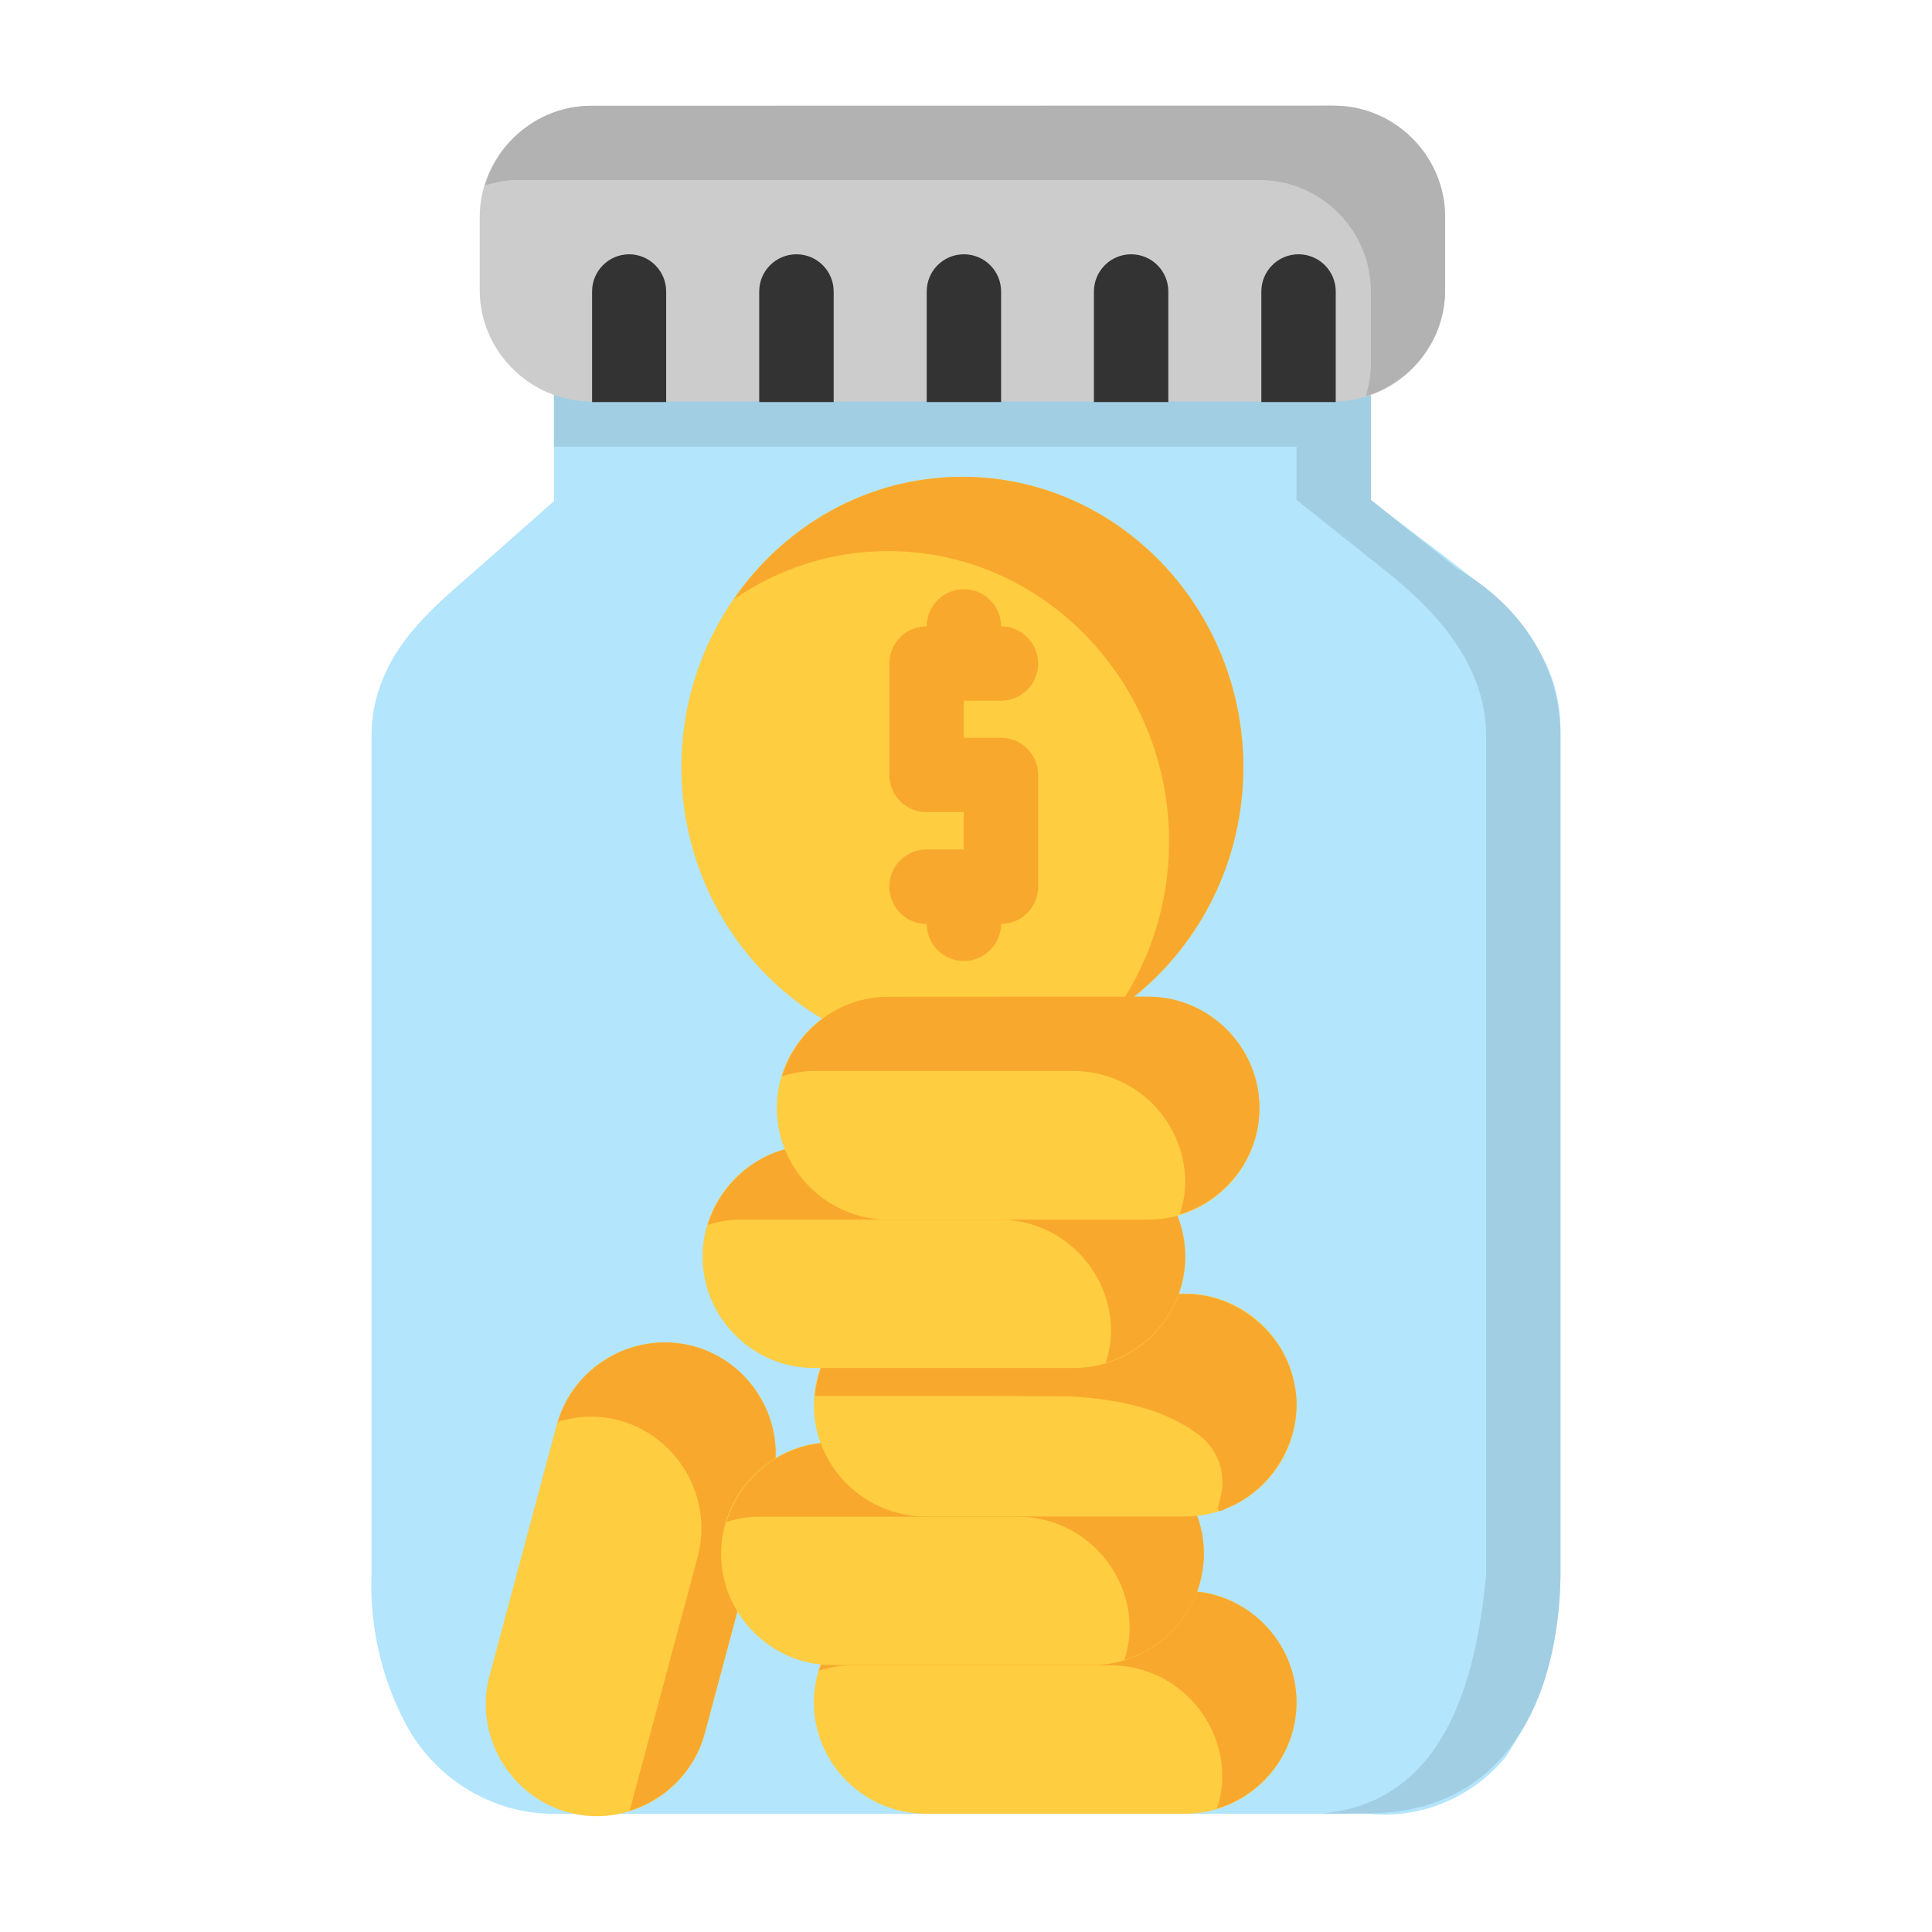 <?xml version="1.0" encoding="UTF-8" standalone="no"?>
<!-- Created with Inkscape (http://www.inkscape.org/) -->

<svg
   xmlns:dc="http://purl.org/dc/elements/1.1/"
   xmlns:cc="http://creativecommons.org/ns#"
   xmlns:rdf="http://www.w3.org/1999/02/22-rdf-syntax-ns#"
   xmlns:svg="http://www.w3.org/2000/svg"
   xmlns="http://www.w3.org/2000/svg"
   xmlns:sodipodi="http://sodipodi.sourceforge.net/DTD/sodipodi-0.dtd"
   xmlns:inkscape="http://www.inkscape.org/namespaces/inkscape"
   width="48pt"
   height="48pt"
   viewBox="0 0 16.933 16.933"
   version="1.1"
   id="svg979"
   inkscape:version="0.92.4 (5da689c313, 2019-01-14)"
   sodipodi:docname="14 - Budget.svg"
   inkscape:export-filename="E:\TR Design Studio Creative\Project Design\TR Creative Design\Icon Design\Project Hiring\Icon Icons\003 - Business And Finance\Send\3 - Flat\13 - Notebook.png"
   inkscape:export-xdpi="768"
   inkscape:export-ydpi="768">
  <defs
     id="defs973" />
  <sodipodi:namedview
     id="base"
     pagecolor="#ffffff"
     bordercolor="#666666"
     borderopacity="1.0"
     inkscape:pageopacity="0.0"
     inkscape:pageshadow="2"
     inkscape:zoom="8.546875"
     inkscape:cx="32"
     inkscape:cy="32"
     inkscape:document-units="pt"
     inkscape:current-layer="layer1"
     showgrid="false"
     units="pt"
     inkscape:window-width="1366"
     inkscape:window-height="716"
     inkscape:window-x="-8"
     inkscape:window-y="-8"
     inkscape:window-maximized="1"
     inkscape:snap-bbox="true"
     inkscape:bbox-nodes="true"
     inkscape:snap-nodes="false"
     showguides="false">
    <inkscape:grid
       type="xygrid"
       id="grid1526" />
    <sodipodi:guide
       position="0.97,15.963"
       orientation="56.667,0"
       id="guide1528"
       inkscape:locked="false" />
    <sodipodi:guide
       position="0.97,0.97"
       orientation="0,56.667"
       id="guide1530"
       inkscape:locked="false" />
    <sodipodi:guide
       position="15.963,0.97"
       orientation="-56.667,0"
       id="guide1532"
       inkscape:locked="false" />
    <sodipodi:guide
       position="15.963,15.963"
       orientation="0,-56.667"
       id="guide1534"
       inkscape:locked="false" />
  </sodipodi:namedview>
  <g
     inkscape:label="Layer 1"
     inkscape:groupmode="layer"
     id="layer1"
     transform="translate(0,-280.067)">
    <g
       id="g1784"
       transform="matrix(1.23,0,0,1.23,0.656,-69.011)"
       style="stroke-width:0.813">
      <path
         id="path1710"
         d="m 3.68,286.129 c -0.147,-5.6e-4 -0.266,0.119 -0.266,0.266 v 0.979 l -0.557,0.492 c -0.154,0.136 -0.329,0.278 -0.477,0.463 -0.147,0.185 -0.266,0.427 -0.266,0.713 v 5.971 c -0.016,0.403 0.083,0.803 0.285,1.148 0.002,0.003 0.004,0.005 0.006,0.008 0.222,0.346 0.601,0.559 1.008,0.559 H 9.234 l -0.029,-0.002 c 0.378,0.044 0.753,-0.111 0.994,-0.408 0.006,-0.008 0.011,-0.017 0.016,-0.025 0.242,-0.377 0.371,-0.817 0.371,-1.268 v -6.02 c 0,-0.742 -0.653,-1.083 -1.352,-1.639 v -0.971 c 5.589e-4,-0.146 -0.118,-0.265 -0.264,-0.266 z"
         style="color:#000000;font-style:normal;font-variant:normal;font-weight:normal;font-stretch:normal;font-size:medium;line-height:normal;font-family:sans-serif;font-variant-ligatures:normal;font-variant-position:normal;font-variant-caps:normal;font-variant-numeric:normal;font-variant-alternates:normal;font-feature-settings:normal;text-indent:0;text-align:start;text-decoration:none;text-decoration-line:none;text-decoration-style:solid;text-decoration-color:#000000;letter-spacing:normal;word-spacing:normal;text-transform:none;writing-mode:lr-tb;direction:ltr;text-orientation:mixed;dominant-baseline:auto;baseline-shift:baseline;text-anchor:start;white-space:normal;shape-padding:0;clip-rule:nonzero;display:inline;overflow:visible;visibility:visible;isolation:auto;mix-blend-mode:normal;color-interpolation:sRGB;color-interpolation-filters:linearRGB;solid-color:#000000;solid-opacity:1;vector-effect:none;fill:#b3e5fc;fill-opacity:1;fill-rule:nonzero;stroke:none;stroke-width:0.43;stroke-linecap:round;stroke-linejoin:round;stroke-miterlimit:4;stroke-dasharray:none;stroke-dashoffset:0;stroke-opacity:1;color-rendering:auto;image-rendering:auto;shape-rendering:auto;text-rendering:auto;enable-background:accumulate"
         inkscape:connector-curvature="0"
         sodipodi:nodetypes="cccccscccsccccsccccc" />
      <path
         d="m 9.205,296.725 c 0.99,0 1.371,-0.814 1.381,-1.701 V 289.046 c 0,-0.47 -0.252,-0.911 -0.739,-1.193 l -0.612,-0.488 v -0.971 c 5.59e-4,-0.146 -0.118,-0.265 -0.264,-0.266 l -5.291,-6e-5 c -0.177,0 -0.266,0.142 -0.266,0.266 l 3e-7,0.592 h 5.291 v 0.379 l 0.612,0.488 c 0.387,0.301 0.739,0.692 0.739,1.193 v 5.977 c -0.071,0.773 -0.304,1.621 -1.167,1.703 z"
         style="color:#000000;font-style:normal;font-variant:normal;font-weight:normal;font-stretch:normal;font-size:medium;line-height:normal;font-family:sans-serif;font-variant-ligatures:normal;font-variant-position:normal;font-variant-caps:normal;font-variant-numeric:normal;font-variant-alternates:normal;font-feature-settings:normal;text-indent:0;text-align:start;text-decoration:none;text-decoration-line:none;text-decoration-style:solid;text-decoration-color:#000000;letter-spacing:normal;word-spacing:normal;text-transform:none;writing-mode:lr-tb;direction:ltr;text-orientation:mixed;dominant-baseline:auto;baseline-shift:baseline;text-anchor:start;white-space:normal;shape-padding:0;clip-rule:nonzero;display:inline;overflow:visible;visibility:visible;isolation:auto;mix-blend-mode:normal;color-interpolation:sRGB;color-interpolation-filters:linearRGB;solid-color:#000000;solid-opacity:1;vector-effect:none;fill:#a1cee3;fill-opacity:1;fill-rule:nonzero;stroke:none;stroke-width:0.43;stroke-linecap:round;stroke-linejoin:round;stroke-miterlimit:4;stroke-dasharray:none;stroke-dashoffset:0;stroke-opacity:1;color-rendering:auto;image-rendering:auto;shape-rendering:auto;text-rendering:auto;enable-background:accumulate"
         id="path1738"
         inkscape:connector-curvature="0"
         sodipodi:nodetypes="ccsccccccccccsccc" />
      <path
         id="path1541"
         d="m 3.68,284.557 c -0.435,0 -0.795,0.358 -0.795,0.793 v 0.521 c 0,0.435 0.36,0.793 0.795,0.793 h 5.291 c 0.435,0 0.793,-0.358 0.793,-0.793 v -0.521 c 0,-0.435 -0.358,-0.793 -0.793,-0.793 z"
         style="color:#000000;font-style:normal;font-variant:normal;font-weight:normal;font-stretch:normal;font-size:medium;line-height:normal;font-family:sans-serif;font-variant-ligatures:normal;font-variant-position:normal;font-variant-caps:normal;font-variant-numeric:normal;font-variant-alternates:normal;font-feature-settings:normal;text-indent:0;text-align:start;text-decoration:none;text-decoration-line:none;text-decoration-style:solid;text-decoration-color:#000000;letter-spacing:normal;word-spacing:normal;text-transform:none;writing-mode:lr-tb;direction:ltr;text-orientation:mixed;dominant-baseline:auto;baseline-shift:baseline;text-anchor:start;white-space:normal;shape-padding:0;clip-rule:nonzero;display:inline;overflow:visible;visibility:visible;isolation:auto;mix-blend-mode:normal;color-interpolation:sRGB;color-interpolation-filters:linearRGB;solid-color:#000000;solid-opacity:1;vector-effect:none;fill:#cccccc;fill-opacity:1;fill-rule:nonzero;stroke:none;stroke-width:0.43;stroke-linecap:round;stroke-linejoin:round;stroke-miterlimit:4;stroke-dasharray:none;stroke-dashoffset:0;stroke-opacity:1;color-rendering:auto;image-rendering:auto;shape-rendering:auto;text-rendering:auto;enable-background:accumulate"
         inkscape:connector-curvature="0" />
      <path
         id="path1598"
         d="m 6.324,287.201 c -1.108,0 -2.002,0.936 -2.002,2.07 -3.8e-6,1.134 0.894,2.068 2.002,2.068 1.108,0 2.002,-0.934 2.002,-2.068 -2.3e-6,-1.134 -0.894,-2.07 -2.002,-2.07 z"
         style="color:#000000;font-style:normal;font-variant:normal;font-weight:normal;font-stretch:normal;font-size:medium;line-height:normal;font-family:sans-serif;font-variant-ligatures:normal;font-variant-position:normal;font-variant-caps:normal;font-variant-numeric:normal;font-variant-alternates:normal;font-feature-settings:normal;text-indent:0;text-align:start;text-decoration:none;text-decoration-line:none;text-decoration-style:solid;text-decoration-color:#000000;letter-spacing:normal;word-spacing:normal;text-transform:none;writing-mode:lr-tb;direction:ltr;text-orientation:mixed;dominant-baseline:auto;baseline-shift:baseline;text-anchor:start;white-space:normal;shape-padding:0;clip-rule:nonzero;display:inline;overflow:visible;visibility:visible;isolation:auto;mix-blend-mode:normal;color-interpolation:sRGB;color-interpolation-filters:linearRGB;solid-color:#000000;solid-opacity:1;vector-effect:none;fill:#ffcd40;fill-opacity:1;fill-rule:nonzero;stroke:none;stroke-width:0.43;stroke-linecap:round;stroke-linejoin:round;stroke-miterlimit:4;stroke-dasharray:none;stroke-dashoffset:0;stroke-opacity:1;color-rendering:auto;image-rendering:auto;shape-rendering:auto;text-rendering:auto;enable-background:accumulate"
         inkscape:connector-curvature="0" />
      <path
         transform="matrix(0.265,0,0,0.265,0,284.3)"
         d="m 23.902,13.969 a 1,1 0 0 0 -0.996,0.998 1,1 0 0 0 -1.004,1.004 v 2.996 a 1,1 0 0 0 1.004,0.996 h 0.996 v 1.004 H 22.906 a 1,1 0 0 0 -1.004,0.998 1,1 0 0 0 1.004,1.004 1,1 0 0 0 0.996,0.996 1,1 0 0 0 1.004,-0.996 1,1 0 0 0 0.996,-1.004 V 18.967 A 1,1 0 0 0 24.906,17.963 H 23.902 V 16.967 H 24.906 A 1,1 0 0 0 25.902,15.971 1,1 0 0 0 24.906,14.967 1,1 0 0 0 23.902,13.969 Z"
         style="color:#000000;font-style:normal;font-variant:normal;font-weight:normal;font-stretch:normal;font-size:medium;line-height:normal;font-family:sans-serif;font-variant-ligatures:normal;font-variant-position:normal;font-variant-caps:normal;font-variant-numeric:normal;font-variant-alternates:normal;font-feature-settings:normal;text-indent:0;text-align:start;text-decoration:none;text-decoration-line:none;text-decoration-style:solid;text-decoration-color:#000000;letter-spacing:normal;word-spacing:normal;text-transform:none;writing-mode:lr-tb;direction:ltr;text-orientation:mixed;dominant-baseline:auto;baseline-shift:baseline;text-anchor:start;white-space:normal;shape-padding:0;clip-rule:nonzero;display:inline;overflow:visible;visibility:visible;isolation:auto;mix-blend-mode:normal;color-interpolation:sRGB;color-interpolation-filters:linearRGB;solid-color:#000000;solid-opacity:1;vector-effect:none;fill:#f8a92d;fill-opacity:1;fill-rule:nonzero;stroke:none;stroke-width:1.626;stroke-linecap:round;stroke-linejoin:round;stroke-miterlimit:4;stroke-dasharray:none;stroke-dashoffset:0;stroke-opacity:1;color-rendering:auto;image-rendering:auto;shape-rendering:auto;text-rendering:auto;enable-background:accumulate"
         id="path1562"
         inkscape:connector-curvature="0" />
      <path
         id="path1614"
         d="m 6.061,295.139 c -0.435,0 -0.795,0.36 -0.795,0.795 0,0.435 0.36,0.793 0.795,0.793 h 1.852 c 0.435,0 0.793,-0.358 0.793,-0.793 0,-0.435 -0.358,-0.795 -0.793,-0.795 z"
         style="color:#000000;font-style:normal;font-variant:normal;font-weight:normal;font-stretch:normal;font-size:medium;line-height:normal;font-family:sans-serif;font-variant-ligatures:normal;font-variant-position:normal;font-variant-caps:normal;font-variant-numeric:normal;font-variant-alternates:normal;font-feature-settings:normal;text-indent:0;text-align:start;text-decoration:none;text-decoration-line:none;text-decoration-style:solid;text-decoration-color:#000000;letter-spacing:normal;word-spacing:normal;text-transform:none;writing-mode:lr-tb;direction:ltr;text-orientation:mixed;dominant-baseline:auto;baseline-shift:baseline;text-anchor:start;white-space:normal;shape-padding:0;clip-rule:nonzero;display:inline;overflow:visible;visibility:visible;isolation:auto;mix-blend-mode:normal;color-interpolation:sRGB;color-interpolation-filters:linearRGB;solid-color:#000000;solid-opacity:1;vector-effect:none;fill:#ffcd40;fill-opacity:1;fill-rule:nonzero;stroke:none;stroke-width:0.43;stroke-linecap:round;stroke-linejoin:round;stroke-miterlimit:4;stroke-dasharray:none;stroke-dashoffset:0;stroke-opacity:1;color-rendering:auto;image-rendering:auto;shape-rendering:auto;text-rendering:auto;enable-background:accumulate"
         inkscape:connector-curvature="0" />
      <path
         id="path1694"
         d="m 2.955,295.744 c -0.113,0.42 0.142,0.861 0.562,0.974 0.42,0.113 0.859,-0.142 0.972,-0.563 l 0.479,-1.788 c 0.113,-0.42 -0.14,-0.859 -0.561,-0.971 -0.42,-0.113 -0.86,0.14 -0.973,0.56 z"
         style="color:#000000;font-style:normal;font-variant:normal;font-weight:normal;font-stretch:normal;font-size:medium;line-height:normal;font-family:sans-serif;font-variant-ligatures:normal;font-variant-position:normal;font-variant-caps:normal;font-variant-numeric:normal;font-variant-alternates:normal;font-feature-settings:normal;text-indent:0;text-align:start;text-decoration:none;text-decoration-line:none;text-decoration-style:solid;text-decoration-color:#000000;letter-spacing:normal;word-spacing:normal;text-transform:none;writing-mode:lr-tb;direction:ltr;text-orientation:mixed;dominant-baseline:auto;baseline-shift:baseline;text-anchor:start;white-space:normal;shape-padding:0;clip-rule:nonzero;display:inline;overflow:visible;visibility:visible;isolation:auto;mix-blend-mode:normal;color-interpolation:sRGB;color-interpolation-filters:linearRGB;solid-color:#000000;solid-opacity:1;vector-effect:none;fill:#ffcd40;fill-opacity:1;fill-rule:nonzero;stroke:none;stroke-width:0.43;stroke-linecap:round;stroke-linejoin:round;stroke-miterlimit:4;stroke-dasharray:none;stroke-dashoffset:0;stroke-opacity:1;color-rendering:auto;image-rendering:auto;shape-rendering:auto;text-rendering:auto;enable-background:accumulate"
         inkscape:connector-curvature="0" />
      <path
         transform="matrix(0.265,0,0,0.265,0,284.3)"
         d="m 14.904,4.963 c -0.552,0.002 -0.998,0.451 -0.996,1.004 v 2.969 h 1.992 v -2.969 c 0.002,-0.552 -0.444,-1.002 -0.996,-1.004 z m 4.502,0 c -0.555,-0.002 -1.006,0.449 -1.004,1.004 v 2.969 h 2.002 v -2.969 C 20.406,5.414 19.959,4.965 19.406,4.963 Z m 4.496,0 c -0.552,0.002 -0.998,0.451 -0.996,1.004 v 2.969 h 2 v -2.969 C 24.908,5.411 24.458,4.961 23.902,4.963 Z m 4.504,0 c -0.555,-0.002 -1.006,0.449 -1.004,1.004 v 2.969 h 2 v -2.969 C 29.405,5.414 28.959,4.965 28.406,4.963 Z m 4.494,0 c -0.552,0.002 -0.998,0.451 -0.996,1.004 v 2.969 h 2 v -2.969 c 0.002,-0.555 -0.449,-1.006 -1.004,-1.004 z"
         style="color:#000000;font-style:normal;font-variant:normal;font-weight:normal;font-stretch:normal;font-size:medium;line-height:normal;font-family:sans-serif;font-variant-ligatures:normal;font-variant-position:normal;font-variant-caps:normal;font-variant-numeric:normal;font-variant-alternates:normal;font-feature-settings:normal;text-indent:0;text-align:start;text-decoration:none;text-decoration-line:none;text-decoration-style:solid;text-decoration-color:#000000;letter-spacing:normal;word-spacing:normal;text-transform:none;writing-mode:lr-tb;direction:ltr;text-orientation:mixed;dominant-baseline:auto;baseline-shift:baseline;text-anchor:start;white-space:normal;shape-padding:0;clip-rule:nonzero;display:inline;overflow:visible;visibility:visible;isolation:auto;mix-blend-mode:normal;color-interpolation:sRGB;color-interpolation-filters:linearRGB;solid-color:#000000;solid-opacity:1;vector-effect:none;fill:#333333;fill-opacity:1;fill-rule:nonzero;stroke:none;stroke-width:1.626;stroke-linecap:round;stroke-linejoin:round;stroke-miterlimit:4;stroke-dasharray:none;stroke-dashoffset:0;stroke-opacity:1;paint-order:markers fill stroke;color-rendering:auto;image-rendering:auto;shape-rendering:auto;text-rendering:auto;enable-background:accumulate"
         id="path1479"
         inkscape:connector-curvature="0" />
      <path
         d="m 6.324,287.201 c -0.673,0 -1.266,0.346 -1.628,0.872 0.315,-0.216 0.693,-0.343 1.099,-0.343 1.108,0 2.002,0.936 2.002,2.07 1.1e-6,0.444 -0.138,0.857 -0.372,1.196 0.543,-0.372 0.901,-1.008 0.901,-1.725 -3e-6,-1.134 -0.894,-2.07 -2.002,-2.07 z"
         style="color:#000000;font-style:normal;font-variant:normal;font-weight:normal;font-stretch:normal;font-size:medium;line-height:normal;font-family:sans-serif;font-variant-ligatures:normal;font-variant-position:normal;font-variant-caps:normal;font-variant-numeric:normal;font-variant-alternates:normal;font-feature-settings:normal;text-indent:0;text-align:start;text-decoration:none;text-decoration-line:none;text-decoration-style:solid;text-decoration-color:#000000;letter-spacing:normal;word-spacing:normal;text-transform:none;writing-mode:lr-tb;direction:ltr;text-orientation:mixed;dominant-baseline:auto;baseline-shift:baseline;text-anchor:start;white-space:normal;shape-padding:0;clip-rule:nonzero;display:inline;overflow:visible;visibility:visible;isolation:auto;mix-blend-mode:normal;color-interpolation:sRGB;color-interpolation-filters:linearRGB;solid-color:#000000;solid-opacity:1;vector-effect:none;fill:#f8a92d;fill-opacity:1;fill-rule:nonzero;stroke:none;stroke-width:0.43;stroke-linecap:round;stroke-linejoin:round;stroke-miterlimit:4;stroke-dasharray:none;stroke-dashoffset:0;stroke-opacity:1;color-rendering:auto;image-rendering:auto;shape-rendering:auto;text-rendering:auto;enable-background:accumulate"
         id="path1727"
         inkscape:connector-curvature="0" />
      <path
         d="m 3.68,284.557 c -0.356,0 -0.659,0.241 -0.758,0.567 0.073,-0.022 0.149,-0.038 0.229,-0.038 h 5.291 c 0.435,0 0.793,0.358 0.793,0.793 v 0.521 c 0,0.079 -0.015,0.154 -0.037,0.226 0.325,-0.099 0.566,-0.4 0.566,-0.756 v -0.521 c 0,-0.435 -0.358,-0.793 -0.793,-0.793 z"
         style="color:#000000;font-style:normal;font-variant:normal;font-weight:normal;font-stretch:normal;font-size:medium;line-height:normal;font-family:sans-serif;font-variant-ligatures:normal;font-variant-position:normal;font-variant-caps:normal;font-variant-numeric:normal;font-variant-alternates:normal;font-feature-settings:normal;text-indent:0;text-align:start;text-decoration:none;text-decoration-line:none;text-decoration-style:solid;text-decoration-color:#000000;letter-spacing:normal;word-spacing:normal;text-transform:none;writing-mode:lr-tb;direction:ltr;text-orientation:mixed;dominant-baseline:auto;baseline-shift:baseline;text-anchor:start;white-space:normal;shape-padding:0;clip-rule:nonzero;display:inline;overflow:visible;visibility:visible;isolation:auto;mix-blend-mode:normal;color-interpolation:sRGB;color-interpolation-filters:linearRGB;solid-color:#000000;solid-opacity:1;vector-effect:none;fill:#b2b2b2;fill-opacity:1;fill-rule:nonzero;stroke:none;stroke-width:0.43;stroke-linecap:round;stroke-linejoin:round;stroke-miterlimit:4;stroke-dasharray:none;stroke-dashoffset:0;stroke-opacity:1;color-rendering:auto;image-rendering:auto;shape-rendering:auto;text-rendering:auto;enable-background:accumulate"
         id="path1732"
         inkscape:connector-curvature="0" />
      <path
         id="path1757"
         style="color:#000000;font-style:normal;font-variant:normal;font-weight:normal;font-stretch:normal;font-size:medium;line-height:normal;font-family:sans-serif;font-variant-ligatures:normal;font-variant-position:normal;font-variant-caps:normal;font-variant-numeric:normal;font-variant-alternates:normal;font-feature-settings:normal;text-indent:0;text-align:start;text-decoration:none;text-decoration-line:none;text-decoration-style:solid;text-decoration-color:#000000;letter-spacing:normal;word-spacing:normal;text-transform:none;writing-mode:lr-tb;direction:ltr;text-orientation:mixed;dominant-baseline:auto;baseline-shift:baseline;text-anchor:start;white-space:normal;shape-padding:0;clip-rule:nonzero;display:inline;overflow:visible;visibility:visible;isolation:auto;mix-blend-mode:normal;color-interpolation:sRGB;color-interpolation-filters:linearRGB;solid-color:#000000;solid-opacity:1;vector-effect:none;fill:#f8a92d;fill-opacity:1;fill-rule:nonzero;stroke:none;stroke-width:0.43;stroke-linecap:round;stroke-linejoin:round;stroke-miterlimit:4;stroke-dasharray:none;stroke-dashoffset:0;stroke-opacity:1;color-rendering:auto;image-rendering:auto;shape-rendering:auto;text-rendering:auto;enable-background:accumulate"
         d="m 6.059,295.141 c -0.356,0 -0.657,0.241 -0.756,0.566 0.072,-0.022 0.147,-0.037 0.226,-0.037 H 7.383 c 0.435,0 0.793,0.358 0.793,0.793 0,0.08 -0.015,0.155 -0.038,0.228 0.326,-0.099 0.567,-0.401 0.567,-0.758 0,-0.435 -0.358,-0.793 -0.793,-0.793 z"
         inkscape:connector-curvature="0" />
      <path
         d="m 4.249,293.37 c -0.36,-0.021 -0.702,0.21 -0.808,0.565 0.138,-0.043 0.288,-0.051 0.436,-0.011 0.42,0.113 0.673,0.551 0.561,0.972 l -0.479,1.788 c -0.002,0.008 -0.006,0.015 -0.009,0.023 0.254,-0.078 0.465,-0.28 0.538,-0.552 l 0.479,-1.788 c 0.113,-0.42 -0.14,-0.859 -0.561,-0.972 -0.053,-0.014 -0.105,-0.022 -0.158,-0.025 z"
         style="color:#000000;font-style:normal;font-variant:normal;font-weight:normal;font-stretch:normal;font-size:medium;line-height:normal;font-family:sans-serif;font-variant-ligatures:normal;font-variant-position:normal;font-variant-caps:normal;font-variant-numeric:normal;font-variant-alternates:normal;font-feature-settings:normal;text-indent:0;text-align:start;text-decoration:none;text-decoration-line:none;text-decoration-style:solid;text-decoration-color:#000000;letter-spacing:normal;word-spacing:normal;text-transform:none;writing-mode:lr-tb;direction:ltr;text-orientation:mixed;dominant-baseline:auto;baseline-shift:baseline;text-anchor:start;white-space:normal;shape-padding:0;clip-rule:nonzero;display:inline;overflow:visible;visibility:visible;isolation:auto;mix-blend-mode:normal;color-interpolation:sRGB;color-interpolation-filters:linearRGB;solid-color:#000000;solid-opacity:1;vector-effect:none;fill:#f8a92d;fill-opacity:1;fill-rule:nonzero;stroke:none;stroke-width:0.43;stroke-linecap:round;stroke-linejoin:round;stroke-miterlimit:4;stroke-dasharray:none;stroke-dashoffset:0;stroke-opacity:1;color-rendering:auto;image-rendering:auto;shape-rendering:auto;text-rendering:auto;enable-background:accumulate"
         id="path1759"
         inkscape:connector-curvature="0" />
      <path
         id="path1630"
         d="m 5.398,294.08 c -0.435,0 -0.793,0.36 -0.793,0.795 0,0.435 0.358,0.793 0.793,0.793 H 7.25 c 0.435,0 0.795,-0.358 0.795,-0.793 0,-0.435 -0.36,-0.795 -0.795,-0.795 z"
         style="color:#000000;font-style:normal;font-variant:normal;font-weight:normal;font-stretch:normal;font-size:medium;line-height:normal;font-family:sans-serif;font-variant-ligatures:normal;font-variant-position:normal;font-variant-caps:normal;font-variant-numeric:normal;font-variant-alternates:normal;font-feature-settings:normal;text-indent:0;text-align:start;text-decoration:none;text-decoration-line:none;text-decoration-style:solid;text-decoration-color:#000000;letter-spacing:normal;word-spacing:normal;text-transform:none;writing-mode:lr-tb;direction:ltr;text-orientation:mixed;dominant-baseline:auto;baseline-shift:baseline;text-anchor:start;white-space:normal;shape-padding:0;clip-rule:nonzero;display:inline;overflow:visible;visibility:visible;isolation:auto;mix-blend-mode:normal;color-interpolation:sRGB;color-interpolation-filters:linearRGB;solid-color:#000000;solid-opacity:1;vector-effect:none;fill:#ffcd40;fill-opacity:1;fill-rule:nonzero;stroke:none;stroke-width:0.43;stroke-linecap:round;stroke-linejoin:round;stroke-miterlimit:4;stroke-dasharray:none;stroke-dashoffset:0;stroke-opacity:1;color-rendering:auto;image-rendering:auto;shape-rendering:auto;text-rendering:auto;enable-background:accumulate"
         inkscape:connector-curvature="0" />
      <path
         d="m 5.399,294.082 c -0.356,0 -0.657,0.241 -0.756,0.566 0.072,-0.022 0.147,-0.037 0.226,-0.037 h 1.854 c 0.435,0 0.793,0.358 0.793,0.793 0,0.08 -0.015,0.155 -0.038,0.228 0.326,-0.099 0.567,-0.401 0.567,-0.758 0,-0.435 -0.358,-0.793 -0.793,-0.793 z"
         style="color:#000000;font-style:normal;font-variant:normal;font-weight:normal;font-stretch:normal;font-size:medium;line-height:normal;font-family:sans-serif;font-variant-ligatures:normal;font-variant-position:normal;font-variant-caps:normal;font-variant-numeric:normal;font-variant-alternates:normal;font-feature-settings:normal;text-indent:0;text-align:start;text-decoration:none;text-decoration-line:none;text-decoration-style:solid;text-decoration-color:#000000;letter-spacing:normal;word-spacing:normal;text-transform:none;writing-mode:lr-tb;direction:ltr;text-orientation:mixed;dominant-baseline:auto;baseline-shift:baseline;text-anchor:start;white-space:normal;shape-padding:0;clip-rule:nonzero;display:inline;overflow:visible;visibility:visible;isolation:auto;mix-blend-mode:normal;color-interpolation:sRGB;color-interpolation-filters:linearRGB;solid-color:#000000;solid-opacity:1;vector-effect:none;fill:#f8a92d;fill-opacity:1;fill-rule:nonzero;stroke:none;stroke-width:0.43;stroke-linecap:round;stroke-linejoin:round;stroke-miterlimit:4;stroke-dasharray:none;stroke-dashoffset:0;stroke-opacity:1;color-rendering:auto;image-rendering:auto;shape-rendering:auto;text-rendering:auto;enable-background:accumulate"
         id="path1755"
         inkscape:connector-curvature="0" />
      <path
         id="path1646"
         d="m 6.061,293.021 c -0.435,0 -0.795,0.36 -0.795,0.795 0,0.435 0.36,0.793 0.795,0.793 h 1.852 c 0.435,0 0.793,-0.358 0.793,-0.793 0,-0.435 -0.358,-0.795 -0.793,-0.795 z"
         style="color:#000000;font-style:normal;font-variant:normal;font-weight:normal;font-stretch:normal;font-size:medium;line-height:normal;font-family:sans-serif;font-variant-ligatures:normal;font-variant-position:normal;font-variant-caps:normal;font-variant-numeric:normal;font-variant-alternates:normal;font-feature-settings:normal;text-indent:0;text-align:start;text-decoration:none;text-decoration-line:none;text-decoration-style:solid;text-decoration-color:#000000;letter-spacing:normal;word-spacing:normal;text-transform:none;writing-mode:lr-tb;direction:ltr;text-orientation:mixed;dominant-baseline:auto;baseline-shift:baseline;text-anchor:start;white-space:normal;shape-padding:0;clip-rule:nonzero;display:inline;overflow:visible;visibility:visible;isolation:auto;mix-blend-mode:normal;color-interpolation:sRGB;color-interpolation-filters:linearRGB;solid-color:#000000;solid-opacity:1;vector-effect:none;fill:#ffcd40;fill-opacity:1;fill-rule:nonzero;stroke:none;stroke-width:0.43;stroke-linecap:round;stroke-linejoin:round;stroke-miterlimit:4;stroke-dasharray:none;stroke-dashoffset:0;stroke-opacity:1;color-rendering:auto;image-rendering:auto;shape-rendering:auto;text-rendering:auto;enable-background:accumulate"
         inkscape:connector-curvature="0" />
      <path
         style="color:#000000;font-style:normal;font-variant:normal;font-weight:normal;font-stretch:normal;font-size:medium;line-height:normal;font-family:sans-serif;font-variant-ligatures:normal;font-variant-position:normal;font-variant-caps:normal;font-variant-numeric:normal;font-variant-alternates:normal;font-feature-settings:normal;text-indent:0;text-align:start;text-decoration:none;text-decoration-line:none;text-decoration-style:solid;text-decoration-color:#000000;letter-spacing:normal;word-spacing:normal;text-transform:none;writing-mode:lr-tb;direction:ltr;text-orientation:mixed;dominant-baseline:auto;baseline-shift:baseline;text-anchor:start;white-space:normal;shape-padding:0;clip-rule:nonzero;display:inline;overflow:visible;visibility:visible;isolation:auto;mix-blend-mode:normal;color-interpolation:sRGB;color-interpolation-filters:linearRGB;solid-color:#000000;solid-opacity:1;vector-effect:none;fill:#f8a92d;fill-opacity:1;fill-rule:nonzero;stroke:none;stroke-width:0.43;stroke-linecap:round;stroke-linejoin:round;stroke-miterlimit:4;stroke-dasharray:none;stroke-dashoffset:0;stroke-opacity:1;color-rendering:auto;image-rendering:auto;shape-rendering:auto;text-rendering:auto;enable-background:accumulate"
         d="m 6.059,293.024 c -0.162,0.007 -0.319,0.068 -0.459,0.148 -0.186,0.133 -0.309,0.35 -0.327,0.579 0.609,10e-4 1.218,-0.002 1.826,0.002 0.317,0.021 0.653,0.079 0.911,0.276 0.133,0.099 0.196,0.273 0.155,0.434 -0.01,0.06 -0.055,0.147 0.039,0.088 0.351,-0.136 0.573,-0.543 0.48,-0.911 -0.079,-0.367 -0.443,-0.64 -0.818,-0.615 -0.603,-1.9e-4 -1.206,-3.7e-4 -1.808,-5.5e-4 z"
         id="path1750"
         inkscape:connector-curvature="0" />
      <path
         id="path1662"
         d="m 5.266,291.965 c -0.435,0 -0.793,0.358 -0.793,0.793 0,0.435 0.358,0.793 0.793,0.793 h 1.854 c 0.435,0 0.793,-0.358 0.793,-0.793 0,-0.435 -0.358,-0.793 -0.793,-0.793 z"
         style="color:#000000;font-style:normal;font-variant:normal;font-weight:normal;font-stretch:normal;font-size:medium;line-height:normal;font-family:sans-serif;font-variant-ligatures:normal;font-variant-position:normal;font-variant-caps:normal;font-variant-numeric:normal;font-variant-alternates:normal;font-feature-settings:normal;text-indent:0;text-align:start;text-decoration:none;text-decoration-line:none;text-decoration-style:solid;text-decoration-color:#000000;letter-spacing:normal;word-spacing:normal;text-transform:none;writing-mode:lr-tb;direction:ltr;text-orientation:mixed;dominant-baseline:auto;baseline-shift:baseline;text-anchor:start;white-space:normal;shape-padding:0;clip-rule:nonzero;display:inline;overflow:visible;visibility:visible;isolation:auto;mix-blend-mode:normal;color-interpolation:sRGB;color-interpolation-filters:linearRGB;solid-color:#000000;solid-opacity:1;vector-effect:none;fill:#ffcd40;fill-opacity:1;fill-rule:nonzero;stroke:none;stroke-width:0.43;stroke-linecap:round;stroke-linejoin:round;stroke-miterlimit:4;stroke-dasharray:none;stroke-dashoffset:0;stroke-opacity:1;color-rendering:auto;image-rendering:auto;shape-rendering:auto;text-rendering:auto;enable-background:accumulate"
         inkscape:connector-curvature="0" />
      <path
         id="path1748"
         style="color:#000000;font-style:normal;font-variant:normal;font-weight:normal;font-stretch:normal;font-size:medium;line-height:normal;font-family:sans-serif;font-variant-ligatures:normal;font-variant-position:normal;font-variant-caps:normal;font-variant-numeric:normal;font-variant-alternates:normal;font-feature-settings:normal;text-indent:0;text-align:start;text-decoration:none;text-decoration-line:none;text-decoration-style:solid;text-decoration-color:#000000;letter-spacing:normal;word-spacing:normal;text-transform:none;writing-mode:lr-tb;direction:ltr;text-orientation:mixed;dominant-baseline:auto;baseline-shift:baseline;text-anchor:start;white-space:normal;shape-padding:0;clip-rule:nonzero;display:inline;overflow:visible;visibility:visible;isolation:auto;mix-blend-mode:normal;color-interpolation:sRGB;color-interpolation-filters:linearRGB;solid-color:#000000;solid-opacity:1;vector-effect:none;fill:#f8a92d;fill-opacity:1;fill-rule:nonzero;stroke:none;stroke-width:0.43;stroke-linecap:round;stroke-linejoin:round;stroke-miterlimit:4;stroke-dasharray:none;stroke-dashoffset:0;stroke-opacity:1;color-rendering:auto;image-rendering:auto;shape-rendering:auto;text-rendering:auto;enable-background:accumulate"
         d="m 5.266,291.965 c -0.356,0 -0.657,0.241 -0.756,0.566 0.072,-0.022 0.147,-0.037 0.226,-0.037 h 1.854 c 0.435,0 0.793,0.358 0.793,0.793 0,0.08 -0.015,0.155 -0.038,0.228 0.326,-0.099 0.567,-0.401 0.567,-0.758 0,-0.435 -0.358,-0.793 -0.793,-0.793 z"
         inkscape:connector-curvature="0" />
      <path
         id="path1677"
         d="m 5.795,290.906 c -0.435,0 -0.793,0.358 -0.793,0.793 0,0.435 0.358,0.795 0.793,0.795 h 1.854 c 0.435,0 0.793,-0.36 0.793,-0.795 0,-0.435 -0.358,-0.793 -0.793,-0.793 z"
         style="color:#000000;font-style:normal;font-variant:normal;font-weight:normal;font-stretch:normal;font-size:medium;line-height:normal;font-family:sans-serif;font-variant-ligatures:normal;font-variant-position:normal;font-variant-caps:normal;font-variant-numeric:normal;font-variant-alternates:normal;font-feature-settings:normal;text-indent:0;text-align:start;text-decoration:none;text-decoration-line:none;text-decoration-style:solid;text-decoration-color:#000000;letter-spacing:normal;word-spacing:normal;text-transform:none;writing-mode:lr-tb;direction:ltr;text-orientation:mixed;dominant-baseline:auto;baseline-shift:baseline;text-anchor:start;white-space:normal;shape-padding:0;clip-rule:nonzero;display:inline;overflow:visible;visibility:visible;isolation:auto;mix-blend-mode:normal;color-interpolation:sRGB;color-interpolation-filters:linearRGB;solid-color:#000000;solid-opacity:1;vector-effect:none;fill:#ffcd40;fill-opacity:1;fill-rule:nonzero;stroke:none;stroke-width:0.43;stroke-linecap:round;stroke-linejoin:round;stroke-miterlimit:4;stroke-dasharray:none;stroke-dashoffset:0;stroke-opacity:1;color-rendering:auto;image-rendering:auto;shape-rendering:auto;text-rendering:auto;enable-background:accumulate"
         inkscape:connector-curvature="0" />
      <path
         d="m 5.795,290.906 c -0.356,0 -0.657,0.241 -0.756,0.566 0.072,-0.022 0.147,-0.037 0.226,-0.037 h 1.854 c 0.435,0 0.793,0.358 0.793,0.793 0,0.08 -0.015,0.155 -0.038,0.228 0.326,-0.099 0.567,-0.401 0.567,-0.758 0,-0.435 -0.358,-0.793 -0.793,-0.793 z"
         style="color:#000000;font-style:normal;font-variant:normal;font-weight:normal;font-stretch:normal;font-size:medium;line-height:normal;font-family:sans-serif;font-variant-ligatures:normal;font-variant-position:normal;font-variant-caps:normal;font-variant-numeric:normal;font-variant-alternates:normal;font-feature-settings:normal;text-indent:0;text-align:start;text-decoration:none;text-decoration-line:none;text-decoration-style:solid;text-decoration-color:#000000;letter-spacing:normal;word-spacing:normal;text-transform:none;writing-mode:lr-tb;direction:ltr;text-orientation:mixed;dominant-baseline:auto;baseline-shift:baseline;text-anchor:start;white-space:normal;shape-padding:0;clip-rule:nonzero;display:inline;overflow:visible;visibility:visible;isolation:auto;mix-blend-mode:normal;color-interpolation:sRGB;color-interpolation-filters:linearRGB;solid-color:#000000;solid-opacity:1;vector-effect:none;fill:#f8a92d;fill-opacity:1;fill-rule:nonzero;stroke:none;stroke-width:0.43;stroke-linecap:round;stroke-linejoin:round;stroke-miterlimit:4;stroke-dasharray:none;stroke-dashoffset:0;stroke-opacity:1;color-rendering:auto;image-rendering:auto;shape-rendering:auto;text-rendering:auto;enable-background:accumulate"
         id="path1743"
         inkscape:connector-curvature="0" />
    </g>
  </g>
</svg>
